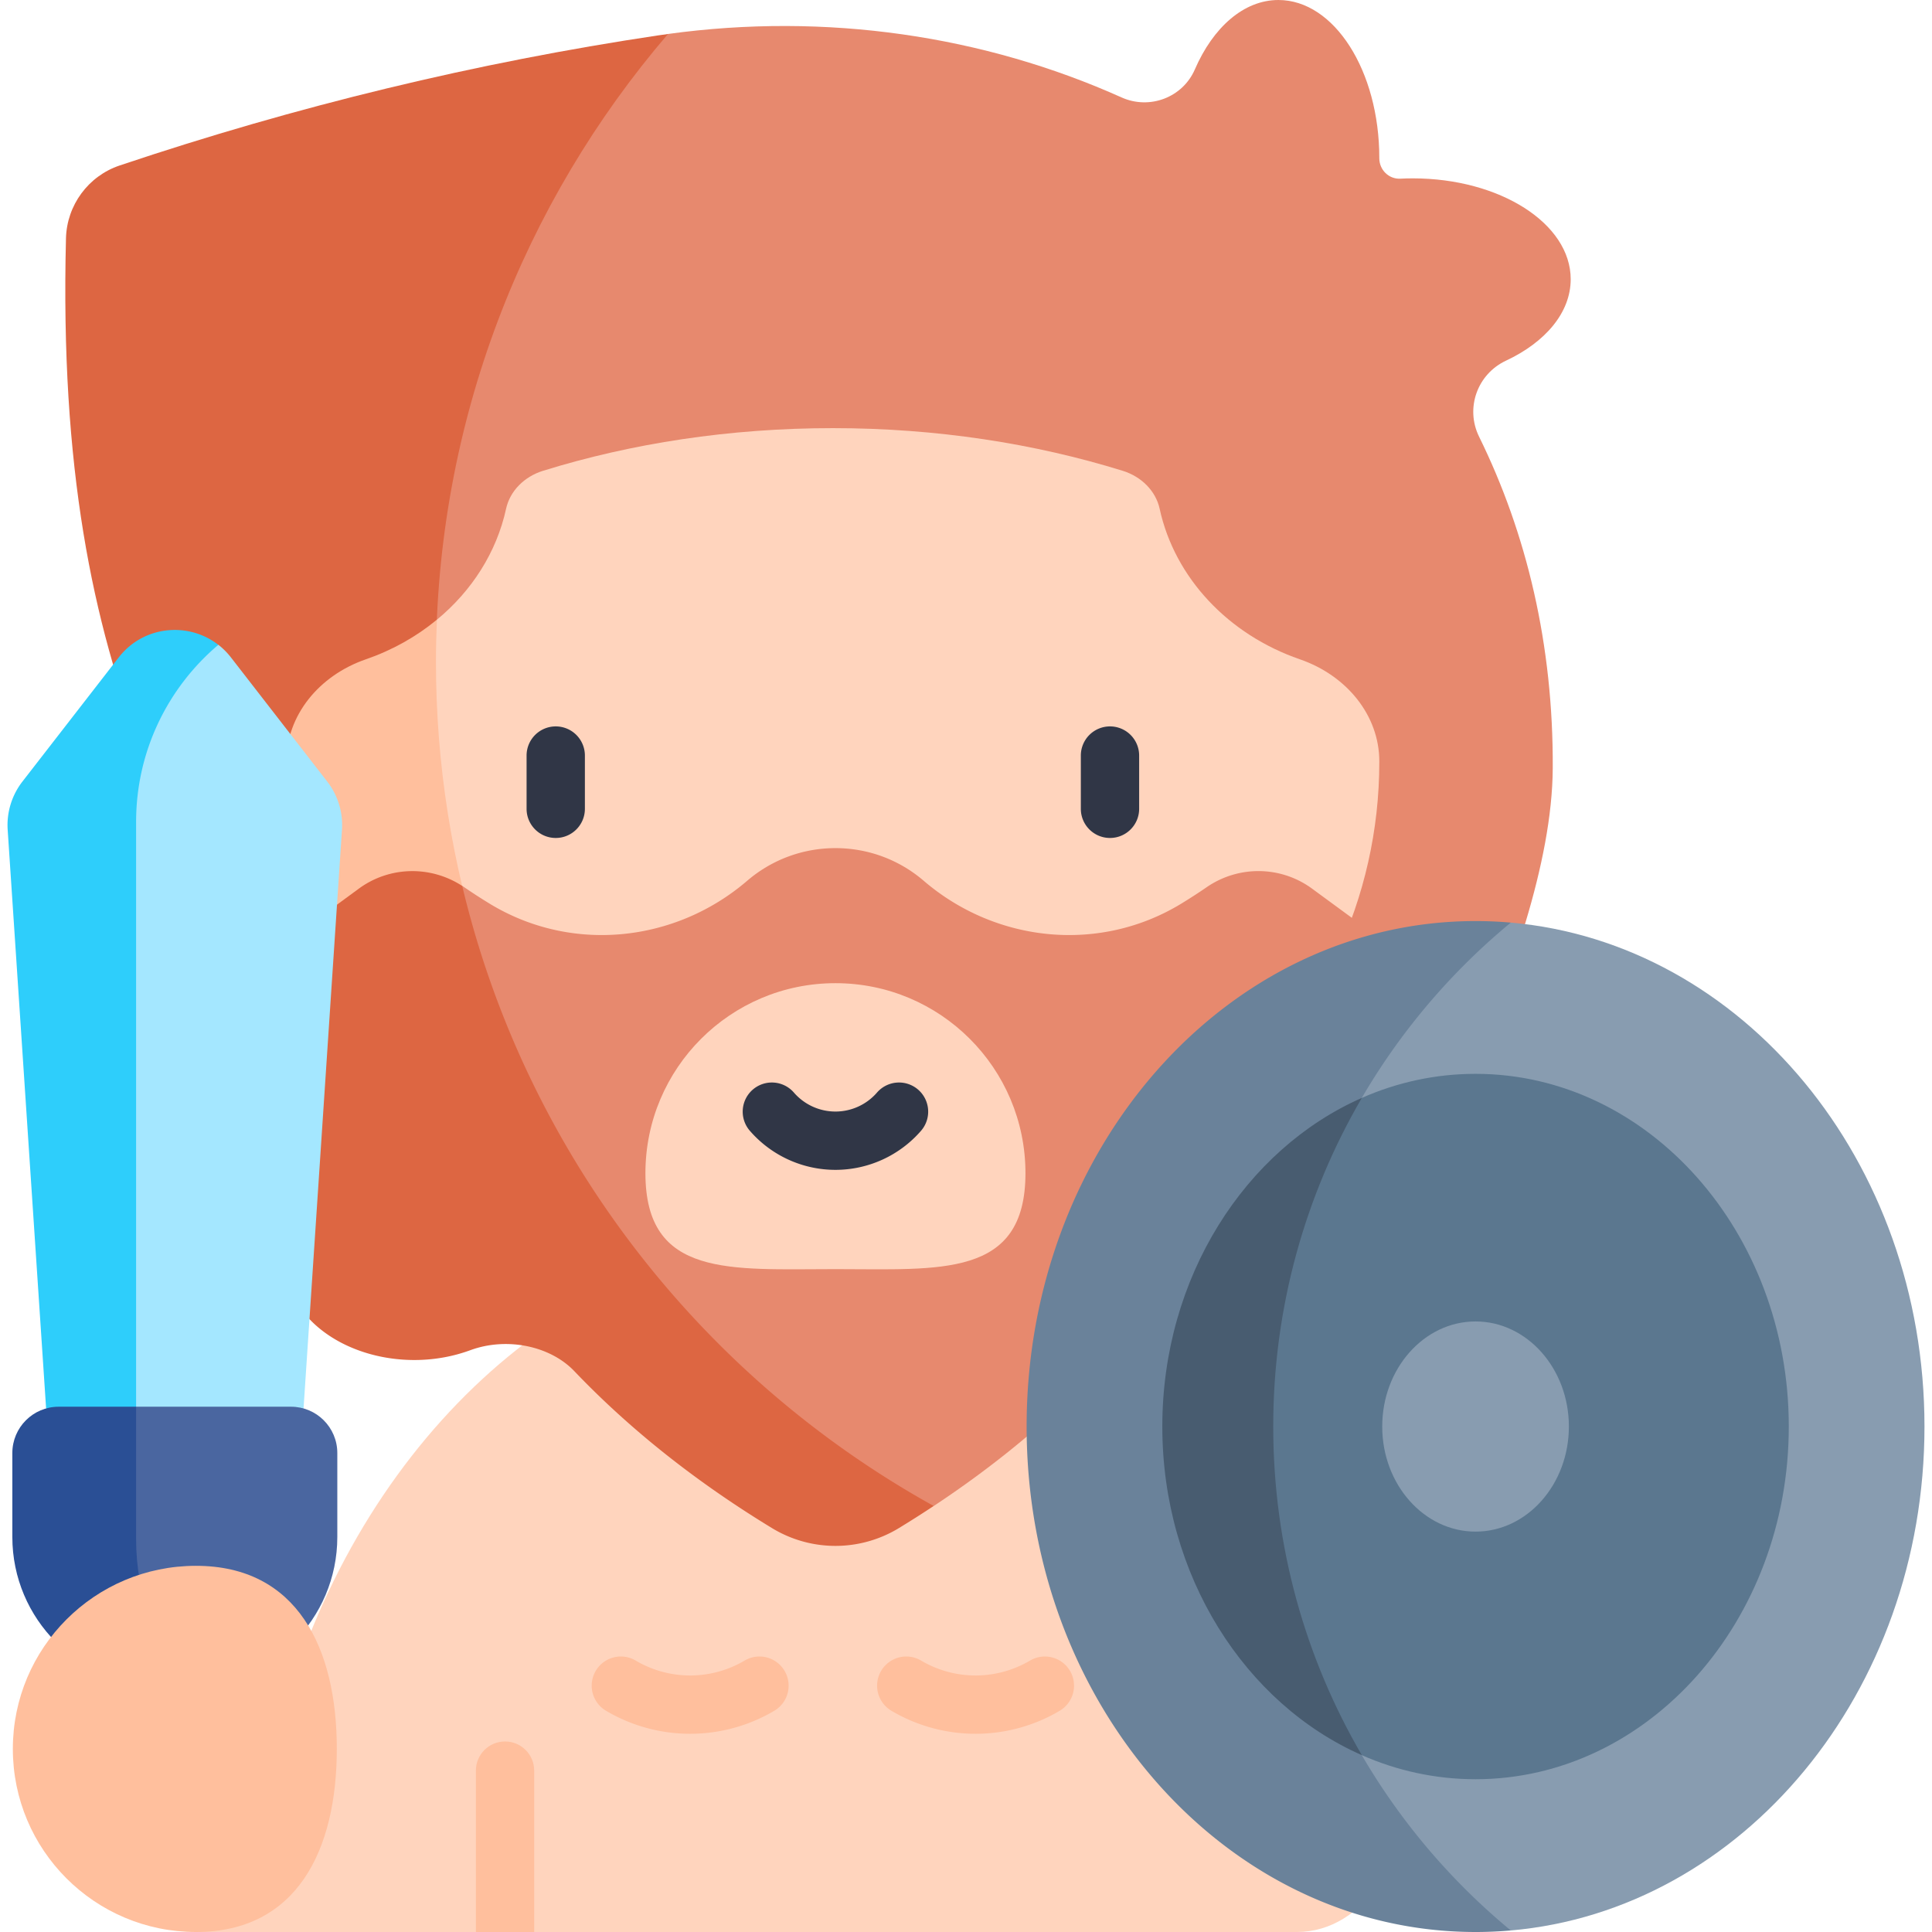 <svg xmlns="http://www.w3.org/2000/svg" version="1.1" xmlns:xlink="http://www.w3.org/1999/xlink" width="512" height="512" x="0" y="0" viewBox="0 0 497 497" style="enable-background:new 0 0 512 512" xml:space="preserve" class=""><g><path fill="#ffd4bd" d="M68.98 456.22c14.62-71.08 63.2-125.64 123.4-136.4l21.83-1.94c70.26 0 129.21 59.19 145.37 139.04 4.13 20.41-8.75 40.08-25.93 40.08H137.42l-7.5-5.043-7.5 5.043H50.402z" opacity="1" data-original="#ffd4bd" class=""></path><path fill="#e7896e" d="m148.661 299.826 206.161 27.613c.7-8.715 44.349-81.148 44.616-129.805.174-31.794-6.722-60.438-18.946-85.292-3.608-7.336-.473-16.103 6.931-19.569 10.085-4.721 16.634-12.34 16.634-20.938 0-14.334-18.195-25.954-40.641-25.954-1.072 0-2.135.027-3.186.081-2.982.151-5.412-2.275-5.409-5.261v-.06c0-22.445-11.62-40.64-25.954-40.64-8.94 0-16.824 7.078-21.492 17.851-3.136 7.237-11.647 10.447-18.843 7.217-35.357-15.872-75.931-21.945-116.7-16.329l-58.329 27.053-21.171 160.468z" opacity="1" data-original="#e7896e" class=""></path><path fill="#dd6642" d="M112.146 170.19c0-61.648 22.484-118.039 59.687-161.442-.849.117-1.697.231-2.546.358C122.539 16.103 76.37 27.257 30.779 42.57c-8.081 2.714-13.593 10.228-13.807 18.75-2.968 118.212 33.19 158.305 68.081 229.987l63.608 8.52c-23.155-37.732-36.515-82.123-36.515-129.637z" opacity="1" data-original="#dd6642" class=""></path><path fill="#ffd4bd" d="M157.203 312.823c17.434 7.044 36.738 10.958 57.048 10.958 77.635 0 140.571-57.196 140.571-127.751v-.236c-.024-11.747-8.355-22.023-20.441-26.191-18.329-6.32-32.179-20.893-36.066-38.728-.993-4.556-4.662-8.264-9.499-9.764-22.721-7.045-47.967-10.975-74.565-10.975s-51.845 3.929-74.565 10.975c-4.837 1.5-8.505 5.208-9.499 9.764-2.445 11.216-8.83 21.143-17.792 28.538l-12.437 20.485 6.086 102.532z" opacity="1" data-original="#ffd4bd" class=""></path><path fill="#ffbf9d" d="M112.146 170.19c0-3.613.094-7.204.247-10.779-5.288 4.363-11.471 7.847-18.273 10.193-12.085 4.167-20.417 14.443-20.441 26.191v.236c0 52.097 34.318 96.904 83.526 116.786-28.384-40.355-45.059-89.541-45.059-142.627z" opacity="1" data-original="#ffbf9d"></path><path fill="#e7896e" d="M240.197 387.413c16.23-10.729 30.186-22.426 41.899-34.698 6.149-6.443 17.212-8.808 26.576-5.443l.625.223c16.599 5.896 36.386.399 44.206-12.427 21.789-35.739 17.765-73.4-3.49-97.303l-12.496-9.168c-8.029-5.891-18.889-6.014-27.095-.374a142.808 142.808 0 0 1-6.538 4.234c-20.959 12.777-47.638 10.103-66.267-5.882-6.101-5.235-14.032-8.398-22.702-8.398s-16.601 3.163-22.702 8.398c-18.629 15.984-45.307 18.658-66.267 5.882a141.967 141.967 0 0 1-6.538-4.234 22.166 22.166 0 0 0-.492-.329l-24.6 34.8 114.201 127.765z" opacity="1" data-original="#e7896e" class=""></path><path fill="#dd6642" d="M118.908 227.907c-8.144-5.303-18.726-5.083-26.595.69l-12.496 9.168c-21.255 23.902-25.279 61.564-3.49 97.303 7.82 12.827 27.606 18.323 44.205 12.427l.625-.223c9.364-3.365 20.427-1 26.576 5.443 13.826 14.487 30.777 28.171 50.905 40.408a31.377 31.377 0 0 0 32.553 0 279.522 279.522 0 0 0 9.001-5.717c-60.122-33.331-104.943-90.888-121.284-159.499z" opacity="1" data-original="#dd6642" class=""></path><path fill="#ffd4bd" d="M263.797 301.8c0 26.997-21.885 24.679-48.882 24.679s-48.882 2.318-48.882-24.679 21.885-48.882 48.882-48.882 48.882 21.885 48.882 48.882z" opacity="1" data-original="#ffd4bd" class=""></path><path fill="#889cb0" d="M388.646 237.335c59.543 5.206 106.419 61.257 106.419 129.635s-46.876 124.429-106.419 129.635l-33.824-7.423-49.287-118.922 30.706-117.342z" opacity="1" data-original="#889cb0" class=""></path><path fill="#6a829a" d="M327.535 366.97c0-52.184 23.788-98.812 61.111-129.633a103.895 103.895 0 0 0-9.066-.397c-63.78 0-115.485 58.217-115.485 130.03C264.096 438.783 315.8 497 379.58 497c3.051 0 6.074-.135 9.066-.397-37.323-30.821-61.111-77.449-61.111-129.633z" opacity="1" data-original="#6a829a"></path><path fill="#5b778f" d="M350.327 282.428c9.072-3.994 18.94-6.187 29.253-6.187 44.432 0 80.58 40.701 80.58 90.729s-36.148 90.729-80.58 90.729c-10.314 0-20.181-2.193-29.253-6.187l-25.662-22.8-19.129-61.742 20.835-66.028z" opacity="1" data-original="#5b778f"></path><path fill="#485c70" d="M327.535 366.97c0-30.824 8.307-59.705 22.794-84.539-30.012 13.211-51.327 46.124-51.327 84.539s21.315 71.328 51.327 84.539c-14.487-24.834-22.794-53.715-22.794-84.539z" opacity="1" data-original="#485c70"></path><path fill="#889cb0" d="M379.58 394.003c-13.238 0-24.009-12.127-24.009-27.033s10.77-27.033 24.009-27.033 24.009 12.127 24.009 27.033-10.77 27.033-24.009 27.033z" opacity="1" data-original="#889cb0" class=""></path><path fill="#a4e7ff" d="M35.012 383.15h41.689l11.27-169.688a18.268 18.268 0 0 0-3.792-12.405l-24.774-31.94a18.421 18.421 0 0 0-3.235-3.248l-22.017 2.468L16.8 352.392z" opacity="1" data-original="#a4e7ff"></path><path fill="#2ecefb" d="M35.012 211.438c0-18.27 8.218-34.612 21.15-45.559-7.725-6.013-19.277-4.941-25.621 3.238l-24.774 31.94a18.261 18.261 0 0 0-3.792 12.405l11.27 169.688h21.767z" opacity="1" data-original="#2ecefb" class=""></path><path fill="#4a66a0" d="M35.012 361.873h39.844c6.582 0 11.917 5.336 11.917 11.917v21.578c0 21.144-17.141 38.285-38.285 38.285h-7.029L11.3 388.666z" opacity="1" data-original="#4a66a0" class=""></path><path fill="#2a4f95" d="M35.012 395.96v-34.087H15.091c-6.582 0-11.917 5.336-11.917 11.917v21.578c0 21.144 17.141 38.285 38.285 38.285h6.971c-8.384-10.277-13.418-23.395-13.418-37.693z" opacity="1" data-original="#2a4f95" class=""></path><path fill="#ffbf9d" d="M86.643 449.901c0 26.012-10.228 47.099-36.24 47.099S3.304 475.913 3.304 449.901s21.087-47.099 47.099-47.099 36.24 21.088 36.24 47.099zM137.42 455.49V497h-15v-41.51c0-4.15 3.35-7.5 7.5-7.5 4.14 0 7.5 3.35 7.5 7.5z" opacity="1" data-original="#ffbf9d"></path><g fill="#303646"><path d="M142.961 186.864a7.5 7.5 0 0 0-7.5 7.5v13.699c0 4.143 3.358 7.5 7.5 7.5s7.5-3.357 7.5-7.5v-13.699a7.5 7.5 0 0 0-7.5-7.5zM285.541 186.864a7.5 7.5 0 0 0-7.5 7.5v13.699c0 4.143 3.358 7.5 7.5 7.5s7.5-3.357 7.5-7.5v-13.699a7.5 7.5 0 0 0-7.5-7.5zM236.895 290.932a7.5 7.5 0 1 0-11.308-9.855 14.158 14.158 0 0 1-10.672 4.865 14.159 14.159 0 0 1-10.673-4.865 7.5 7.5 0 1 0-11.308 9.855 29.156 29.156 0 0 0 21.98 10.01 29.161 29.161 0 0 0 21.981-10.01z" fill="#303646" opacity="1" data-original="#303646"></path></g><path fill="#ffbf9d" d="M191.553 427.175a27.526 27.526 0 0 1-28.025 0 7.5 7.5 0 0 0-7.635 12.912 42.508 42.508 0 0 0 21.647 5.922 42.505 42.505 0 0 0 21.647-5.922 7.5 7.5 0 0 0 2.638-10.273 7.498 7.498 0 0 0-10.272-2.639zM264.973 427.175a27.526 27.526 0 0 1-28.024 0 7.5 7.5 0 0 0-7.635 12.912 42.508 42.508 0 0 0 21.647 5.922 42.505 42.505 0 0 0 21.647-5.922 7.5 7.5 0 0 0 2.638-10.273 7.5 7.5 0 0 0-10.273-2.639z" opacity="1" data-original="#ffbf9d"></path></g></svg>
